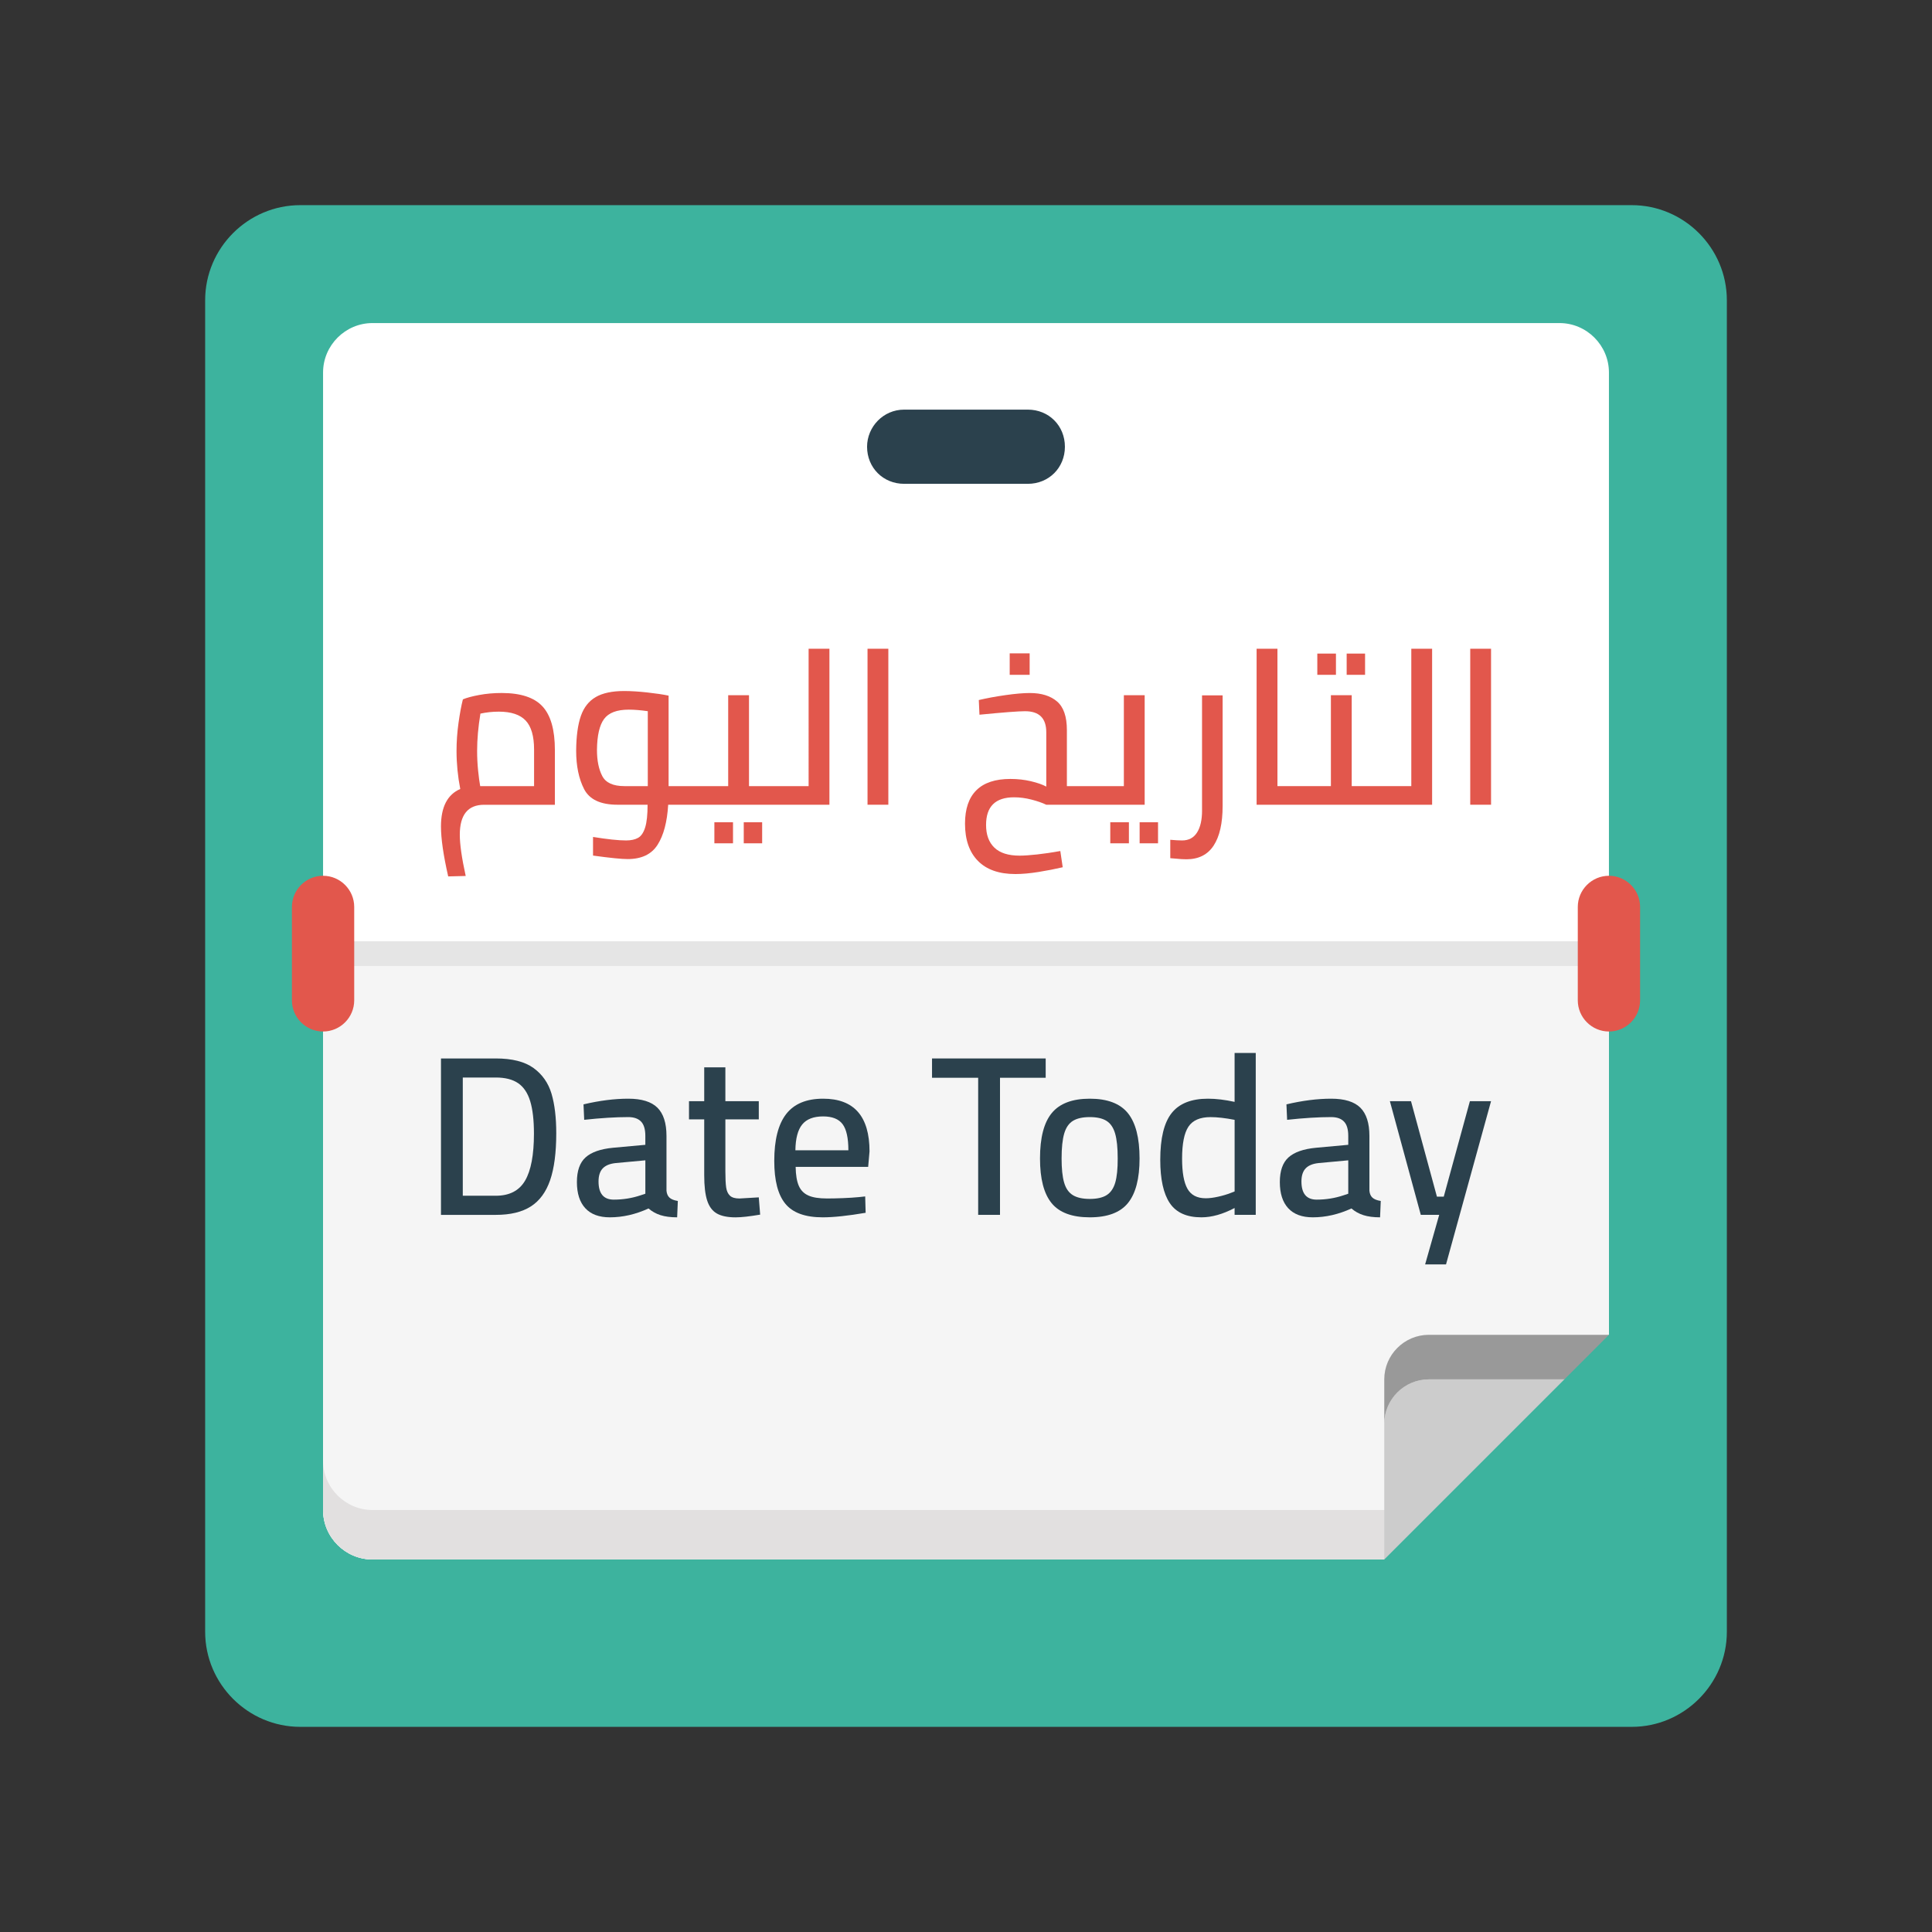 <?xml version="1.0" encoding="utf-8"?>
<!-- Generator: Adobe Illustrator 23.0.6, SVG Export Plug-In . SVG Version: 6.00 Build 0)  -->
<svg version="1.1" id="Layer_1" xmlns="http://www.w3.org/2000/svg" xmlns:xlink="http://www.w3.org/1999/xlink" x="0px" y="0px"
	 viewBox="0 0 850.39 850.39" style="enable-background:new 0 0 850.39 850.39;" xml:space="preserve">
<rect x="0" y="0" width="850.39" height="850.39" fill="#333333" stroke="none"/>
<style type="text/css">
	.st0{fill:#2B414D;}
	.st1{fill:#3DB39E;}
	.st2{fill:#FFFFFF;}
	.st3{fill:#E5E5E5;}
	.st4{fill:#F5F5F5;}
	.st5{fill:#E2E0E0;}
	.st6{fill:#E2574C;}
	.st7{fill:none;}
	.st8{fill:#CCCCCC;}
	.st9{fill:#999999;}
</style>
<ellipse class="st0" cx="-566" cy="-126.06" rx="30.71" ry="20.65"/>
<g>
	<g>
		<path class="st1" d="M132.16,90.3h586.07c23.02,0,41.86,18.84,41.86,41.86v586.07c0,23.02-18.84,41.86-41.86,41.86H132.16
			c-23.03,0-41.86-18.84-41.86-41.86V132.16C90.3,109.13,109.13,90.3,132.16,90.3z"/>
		<path class="st2" d="M163.97,142.2h522.45c11.97,0,21.77,9.8,21.77,21.77v500.68c0,11.97-9.8,21.77-21.77,21.77H163.97
			c-11.97,0-21.77-9.8-21.77-21.77V163.97C142.2,152,152,142.2,163.97,142.2z"/>
		<path class="st3" d="M153.08,414.31h544.22v10.88H153.08V414.31z"/>
		<path class="st4" d="M142.2,664.65c0,11.97,9.8,21.77,21.77,21.77h522.45c11.97,0,21.77-9.8,21.77-21.77V425.2H142.2L142.2,664.65
			z"/>
		<path class="st5" d="M686.42,664.65H163.97c-11.97,0-21.77-9.8-21.77-21.77v21.77c0,11.97,9.8,21.77,21.77,21.77h522.45
			c11.97,0,21.77-9.8,21.77-21.77v-21.77C708.19,654.86,698.4,664.65,686.42,664.65z"/>
		<path class="st6" d="M142.2,385.48c-7.54,0-13.71,6.17-13.71,13.71v41.13c0,7.54,6.17,13.71,13.71,13.71
			c7.54,0,13.71-6.17,13.71-13.71v-41.13C155.91,391.65,149.74,385.48,142.2,385.48z M708.19,385.48c-7.54,0-13.71,6.17-13.71,13.71
			v41.13c0,7.54,6.17,13.71,13.71,13.71c7.54,0,13.71-6.17,13.71-13.71v-41.13C721.9,391.65,715.73,385.48,708.19,385.48z"/>
		<path class="st0" d="M397.98,180.3h54.42c9.25,0,16.33,7.07,16.33,16.33c0,9.25-7.07,16.33-16.33,16.33h-54.42
			c-9.25,0-16.33-7.07-16.33-16.33C381.66,187.92,388.73,180.3,397.98,180.3z"/>
		<g>
			<path class="st7" d="M628.91,587.53H609.3v19.59C609.31,596.34,618.13,587.53,628.91,587.53z"/>
			<path class="st4" d="M609.3,607.12v0.02c0-10.79,8.82-19.61,19.61-19.61h0C618.13,587.53,609.31,596.34,609.3,607.12z"/>
			<path class="st8" d="M609.3,626.75v59.67h98.9v-79.28h-79.29C618.12,607.14,609.3,615.96,609.3,626.75z"/>
			<path class="st9" d="M609.3,607.14v19.61c0-10.79,8.82-19.61,19.61-19.61h79.29v-19.61h-79.28
				C618.12,587.53,609.3,596.35,609.3,607.14z"/>
		</g>
		<polygon class="st1" points="708.19,587.53 609.3,686.42 601.34,729.77 737.24,715.46 		"/>
	</g>
	<g>
		<g>
			<path class="st6" d="M220.81,305.03c-3.47,0-6.77,0.29-9.88,0.87c-3.12,0.58-5.51,1.22-7.18,1.93
				c-0.71,2.76-1.35,6.22-1.93,10.37c-0.58,4.15-0.87,8.24-0.87,12.3c0,5.59,0.55,11.19,1.64,16.78c-5.66,2.44-8.49,7.94-8.49,16.49
				c0,5.34,1.06,12.67,3.18,21.99l7.71-0.19c-1.74-7.91-2.6-13.95-2.6-18.13c0-8.81,3.57-13.21,10.7-13.21h31.15v-24.11
				c0-8.87-1.82-15.27-5.45-19.19C235.16,307,229.17,305.03,220.81,305.03z M235.08,346.02h-23.72c-0.32-1.74-0.63-4.03-0.92-6.89
				c-0.29-2.86-0.43-5.74-0.43-8.63c0-5.02,0.48-10.48,1.45-16.39c2.63-0.58,5.33-0.87,8.1-0.87c5.4,0,9.34,1.3,11.81,3.91
				c2.47,2.6,3.71,6.86,3.71,12.78V346.02z"/>
			<rect x="314.44" y="361.93" class="st6" width="8.2" height="9.26"/>
			<rect x="327.37" y="361.93" class="st6" width="8.1" height="9.26"/>
			<path class="st6" d="M355.91,346.02h-26.23V306h-9.16v40.02h-26.23v-39.83c-2.44-0.51-5.58-0.98-9.4-1.4
				c-3.83-0.42-7.22-0.63-10.17-0.63c-5.27,0-9.44,0.89-12.49,2.65c-3.05,1.77-5.24,4.55-6.56,8.34c-1.32,3.79-2.01,8.87-2.07,15.24
				c0,6.75,1.17,12.41,3.52,16.97c2.35,4.56,7.25,6.85,14.71,6.85h13.21c0,4.37-0.35,7.7-1.06,9.98c-0.71,2.28-1.74,3.81-3.09,4.58
				c-1.35,0.77-3.12,1.16-5.3,1.16c-3.41,0-8.26-0.52-14.56-1.54v8.2c7.46,1.03,12.54,1.54,15.24,1.54c6.11,0,10.5-2.09,13.16-6.27
				c2.67-4.18,4.23-10.06,4.68-17.65h70.97v-68.66h-9.16V346.02z M285.13,346.02h-10.32c-4.95,0-8.2-1.49-9.74-4.48
				c-1.54-2.99-2.31-6.8-2.31-11.43c0.06-6.36,1.11-10.91,3.13-13.65c2.02-2.73,5.64-4.1,10.85-4.1c2.44,0,5.24,0.23,8.39,0.68
				V346.02z"/>
			<rect x="381.85" y="285.55" class="st6" width="9.16" height="68.66"/>
			<path class="st6" d="M446.36,350.94c2.51,0,5.06,0.34,7.67,1.01c2.6,0.67,4.77,1.43,6.51,2.27h43.3V306h-9.16v40.02H469.6v-24.69
				c0-5.91-1.45-10.11-4.34-12.58c-2.89-2.47-6.88-3.71-11.96-3.71c-2.83,0-6.4,0.31-10.7,0.92c-4.31,0.61-8.23,1.34-11.77,2.17
				l0.29,6.46c10.48-1.03,17.17-1.54,20.06-1.54c6.24,0,9.35,3.08,9.35,9.26v23.92c-1.67-0.9-3.92-1.69-6.75-2.36
				c-2.83-0.67-5.85-1.01-9.06-1.01c-6.62,0-11.61,1.66-14.95,4.97c-3.34,3.31-5.01,8.21-5.01,14.71c0,7.07,1.9,12.54,5.69,16.39
				c3.79,3.86,9.29,5.79,16.49,5.79c3.02,0,6.43-0.31,10.22-0.92c3.79-0.61,7.33-1.3,10.61-2.07l-1.06-7.14
				c-3.54,0.64-6.93,1.14-10.17,1.5c-3.25,0.35-5.83,0.53-7.76,0.53c-4.95,0-8.65-1.17-11.09-3.52c-2.44-2.35-3.66-5.67-3.66-9.98
				C434.02,354.99,438.13,350.94,446.36,350.94z"/>
			<rect x="444.43" y="287.58" class="st6" width="8.78" height="9.45"/>
			<rect x="488.7" y="361.93" class="st6" width="8.2" height="9.26"/>
			<rect x="501.62" y="361.93" class="st6" width="8.1" height="9.26"/>
			<path class="st6" d="M529.1,356.72c0,4.18-0.74,7.42-2.22,9.74c-1.48,2.32-3.66,3.47-6.56,3.47c-1.35,0-3.09-0.1-5.21-0.29v8.1
				l2.31,0.19c1.74,0.19,3.34,0.29,4.82,0.29c5.34,0,9.32-2.01,11.96-6.03c2.63-4.02,3.95-9.82,3.95-17.41v-48.7h-9.06V356.72z"/>
			<rect x="579.83" y="287.68" class="st6" width="8.2" height="9.35"/>
			<rect x="592.75" y="287.68" class="st6" width="8.1" height="9.35"/>
			<polygon class="st6" points="621.2,346.02 594.97,346.02 594.97,306 585.81,306 585.81,346.02 562.28,346.02 562.28,285.55 
				553.11,285.55 553.11,354.22 630.36,354.22 630.36,285.55 621.2,285.55 			"/>
			<rect x="647.14" y="285.55" class="st6" width="9.16" height="68.66"/>
		</g>
		<g>
			<path class="st0" d="M234.82,470.09c-3.87-2.8-9.41-4.2-16.61-4.2H194.1v68.85h24.12c6.4,0,11.54-1.23,15.41-3.7
				c3.87-2.47,6.7-6.32,8.51-11.56c1.8-5.24,2.7-12.12,2.7-20.66c0-6.94-0.7-12.76-2.1-17.46
				C241.33,476.65,238.69,472.89,234.82,470.09z M231.12,519.67c-2.6,4.44-6.9,6.65-12.91,6.65H203.7v-52.04h14.51
				c4.14,0,7.42,0.83,9.86,2.5c2.43,1.67,4.2,4.3,5.3,7.91c1.1,3.6,1.65,8.37,1.65,14.31C235.02,508.35,233.72,515.24,231.12,519.67
				z"/>
			<path class="st0" d="M293.36,524.13v-24.12c0-5.67-1.34-9.82-4-12.46c-2.67-2.63-6.94-3.95-12.81-3.95
				c-6.07,0-12.64,0.83-19.71,2.5l0.3,6.8c7.34-0.8,13.81-1.2,19.41-1.2c2.47,0,4.34,0.65,5.6,1.95c1.27,1.3,1.9,3.42,1.9,6.35v3.9
				l-14.21,1.3c-5.54,0.53-9.57,1.95-12.11,4.25c-2.54,2.3-3.8,5.92-3.8,10.86c0,5,1.23,8.84,3.7,11.51c2.47,2.67,6.07,4,10.81,4
				c5.67,0,11.34-1.3,17.01-3.9c1.53,1.33,3.3,2.32,5.3,2.95c2,0.63,4.44,0.95,7.3,0.95l0.3-7.2c-1.67-0.27-2.89-0.75-3.65-1.45
				C293.94,526.48,293.49,525.46,293.36,524.13z M284.06,525.43l-2.1,0.7c-3.8,1.27-7.74,1.9-11.81,1.9c-4.47,0-6.7-2.67-6.7-8
				c0-2.53,0.62-4.45,1.85-5.75c1.23-1.3,3.15-2.08,5.75-2.35l13.01-1.2V525.43z"/>
			<path class="st0" d="M325.48,527.53c-1.94,0-3.34-0.42-4.2-1.25c-0.87-0.83-1.42-2.03-1.65-3.6c-0.23-1.57-0.35-3.92-0.35-7.06
				V492.7h14.71v-8h-14.71v-14.91h-9.31v14.91h-6.7v8h6.7v24.62c0,4.74,0.43,8.44,1.3,11.11c0.87,2.67,2.28,4.57,4.25,5.7
				c1.97,1.13,4.72,1.7,8.26,1.7c2.53,0,6.14-0.4,10.81-1.2l-0.6-7.6L325.48,527.53z"/>
			<path class="st0" d="M362.31,483.6c-7.34,0-12.76,2.25-16.26,6.75c-3.5,4.5-5.25,11.39-5.25,20.66c0,8.61,1.63,14.89,4.9,18.86
				c3.27,3.97,8.74,5.95,16.41,5.95c4.8,0,11.11-0.67,18.91-2l-0.2-7.2l-2.8,0.3c-2.07,0.2-4.4,0.35-7,0.45
				c-2.6,0.1-4.94,0.15-7,0.15c-3.54,0-6.27-0.43-8.21-1.3c-1.94-0.87-3.34-2.28-4.2-4.25c-0.87-1.97-1.34-4.75-1.4-8.36h31.92
				l0.6-6.81C382.72,491.34,375.92,483.6,362.31,483.6z M350.1,506.31c0.07-5.2,1.07-8.99,3-11.36c1.93-2.37,5-3.55,9.21-3.55
				c4,0,6.85,1.13,8.56,3.4c1.7,2.27,2.55,6.1,2.55,11.51H350.1z"/>
			<polygon class="st0" points="460.27,465.89 410.24,465.89 410.24,474.39 430.55,474.39 430.55,534.73 440.16,534.73 
				440.16,474.39 460.27,474.39 			"/>
			<path class="st0" d="M479.68,483.6c-7.67,0-13.24,2.1-16.71,6.3c-3.47,4.2-5.2,10.87-5.2,20.01c0,8.94,1.7,15.5,5.1,19.66
				c3.4,4.17,9.01,6.25,16.81,6.25s13.41-2.1,16.81-6.3c3.4-4.2,5.1-10.74,5.1-19.61c0-9.07-1.72-15.73-5.15-19.96
				C493.01,485.72,487.42,483.6,479.68,483.6z M490.89,520.52c-0.74,2.54-1.99,4.37-3.75,5.5c-1.77,1.13-4.25,1.7-7.46,1.7
				c-3.2,0-5.7-0.57-7.51-1.7c-1.8-1.13-3.07-2.98-3.8-5.55c-0.74-2.57-1.1-6.09-1.1-10.56c0-4.67,0.38-8.32,1.15-10.96
				c0.77-2.63,2.05-4.5,3.85-5.6c1.8-1.1,4.27-1.65,7.4-1.65c3.14,0,5.59,0.55,7.35,1.65c1.77,1.1,3.03,2.95,3.8,5.55
				c0.77,2.6,1.15,6.27,1.15,11.01C491.99,514.45,491.62,517.99,490.89,520.52z"/>
			<path class="st0" d="M543.42,485c-4.27-0.93-8.17-1.4-11.71-1.4c-7.34,0-12.68,2.12-16.01,6.35c-3.34,4.24-5,11.09-5,20.56
				c0,8.54,1.4,14.9,4.2,19.06c2.8,4.17,7.44,6.25,13.91,6.25c4.54,0,9.41-1.37,14.61-4.1v3h9.31v-71.25h-9.31V485z M543.42,524.43
				l-1.8,0.7c-1.54,0.6-3.34,1.14-5.4,1.6c-2.07,0.47-3.9,0.7-5.5,0.7c-3.8,0-6.49-1.4-8.06-4.2c-1.57-2.8-2.35-7.2-2.35-13.21
				c0-6.6,0.93-11.31,2.8-14.11c1.87-2.8,5.1-4.2,9.71-4.2c2.94,0,6.47,0.4,10.61,1.2V524.43z"/>
			<path class="st0" d="M602.76,524.13v-24.12c0-5.67-1.34-9.82-4-12.46c-2.67-2.63-6.94-3.95-12.81-3.95
				c-6.07,0-12.64,0.83-19.71,2.5l0.3,6.8c7.34-0.8,13.81-1.2,19.41-1.2c2.47,0,4.34,0.65,5.6,1.95c1.27,1.3,1.9,3.42,1.9,6.35v3.9
				l-14.21,1.3c-5.54,0.53-9.57,1.95-12.11,4.25c-2.54,2.3-3.8,5.92-3.8,10.86c0,5,1.23,8.84,3.7,11.51c2.47,2.67,6.07,4,10.81,4
				c5.67,0,11.34-1.3,17.01-3.9c1.53,1.33,3.3,2.32,5.3,2.95c2,0.63,4.44,0.95,7.3,0.95l0.3-7.2c-1.67-0.27-2.89-0.75-3.65-1.45
				C603.34,526.48,602.89,525.46,602.76,524.13z M593.45,525.43l-2.1,0.7c-3.8,1.27-7.74,1.9-11.81,1.9c-4.47,0-6.7-2.67-6.7-8
				c0-2.53,0.62-4.45,1.85-5.75c1.23-1.3,3.15-2.08,5.75-2.35l13.01-1.2V525.43z"/>
			<polygon class="st0" points="646.99,484.7 635.48,526.73 632.48,526.73 621.07,484.7 611.77,484.7 625.38,534.73 633.48,534.73 
				627.28,556.55 636.48,556.55 656.3,484.7 			"/>
		</g>
	</g>
</g>
</svg>
